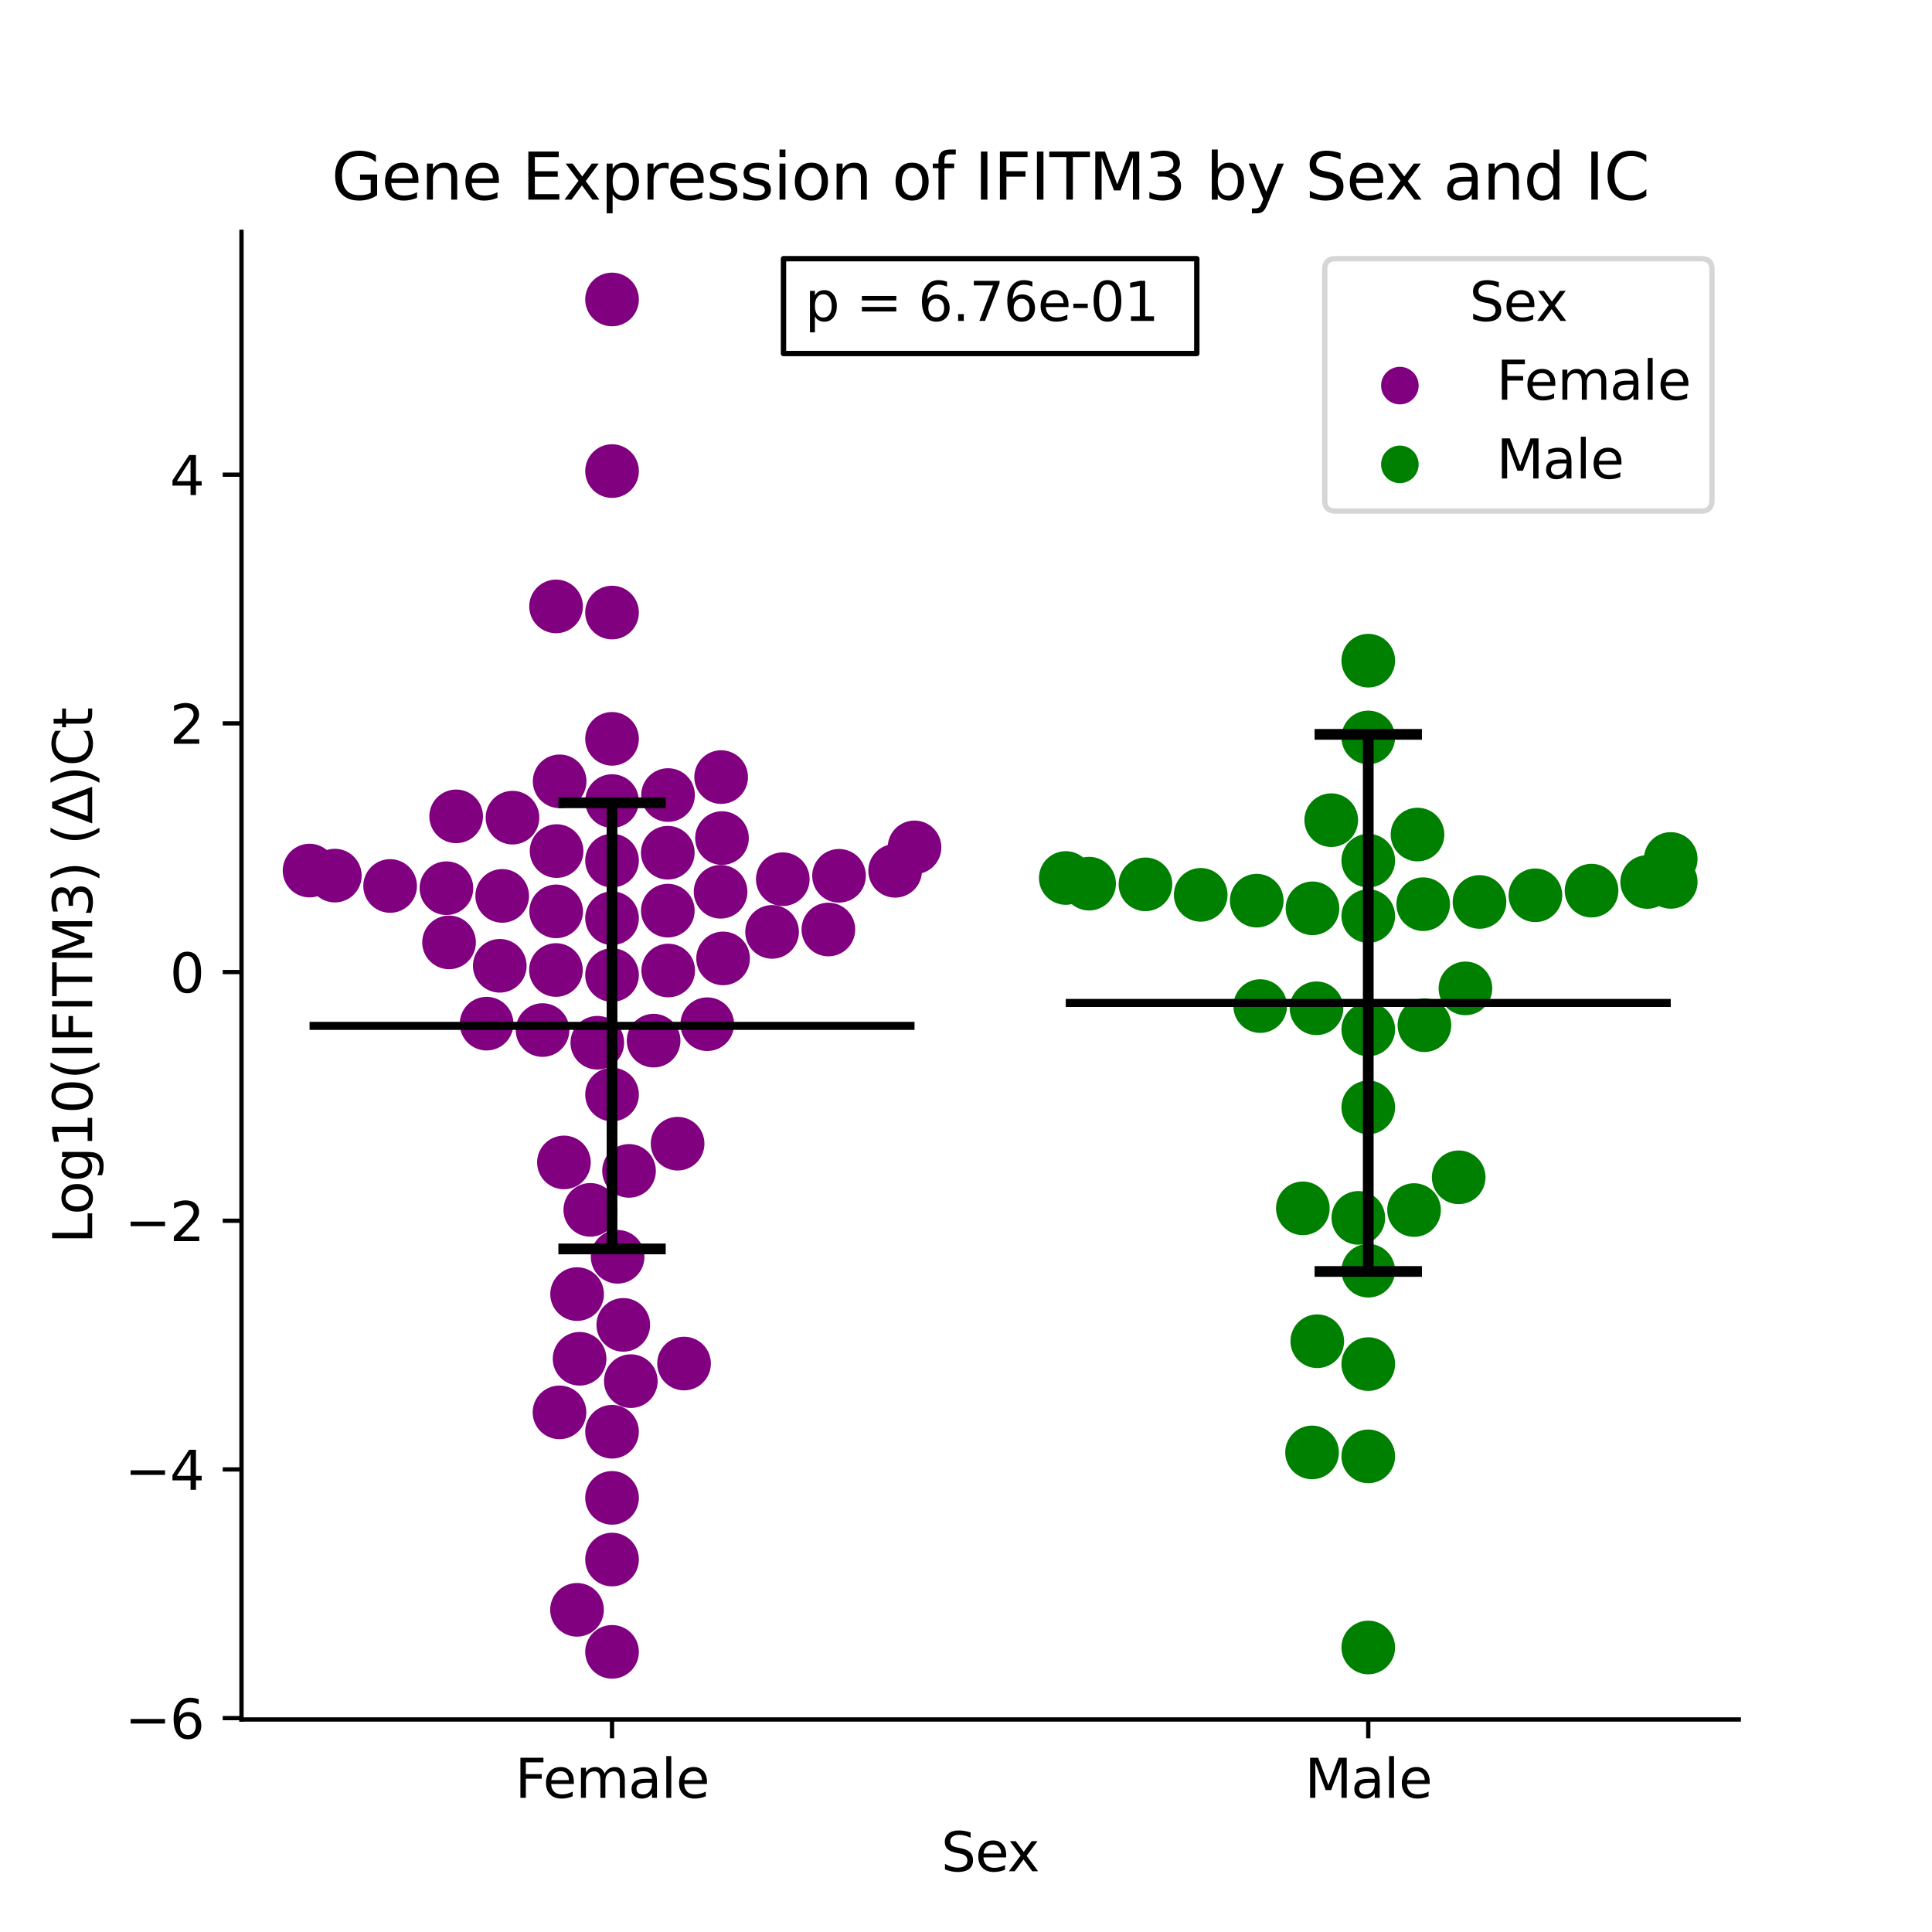 <?xml version="1.0" encoding="utf-8" standalone="no"?>
<!DOCTYPE svg PUBLIC "-//W3C//DTD SVG 1.1//EN"
  "http://www.w3.org/Graphics/SVG/1.1/DTD/svg11.dtd">
<svg xmlns:xlink="http://www.w3.org/1999/xlink" width="360pt" height="360pt" viewBox="0 0 360 360" xmlns="http://www.w3.org/2000/svg" version="1.1">
 <defs>
  <style type="text/css">*{stroke-linejoin: round; stroke-linecap: butt}</style>
 </defs>
 <g id="figure_1">
  <g id="patch_1">
   <path d="M 0 360 
L 360 360 
L 360 0 
L 0 0 
z
" style="fill: #ffffff"/>
  </g>
  <g id="axes_1">
   <g id="patch_2">
    <path d="M 45 320.4 
L 324 320.4 
L 324 43.2 
L 45 43.2 
z
" style="fill: #ffffff"/>
   </g>
   <g id="PathCollection_1">
    <defs>
     <path id="C0_0_45894cb6b3" d="M 0 5 
C 1.326 5 2.598 4.473 3.536 3.536 
C 4.473 2.598 5 1.326 5 -0 
C 5 -1.326 4.473 -2.598 3.536 -3.536 
C 2.598 -4.473 1.326 -5 0 -5 
C -1.326 -5 -2.598 -4.473 -3.536 -3.536 
C -4.473 -2.598 -5 -1.326 -5 0 
C -5 1.326 -4.473 2.598 -3.536 3.536 
C -2.598 4.473 -1.326 5 0 5 
z
"/>
    </defs>
    <g clip-path="url(#p722e1726b6)">
     <use xlink:href="#C0_0_45894cb6b3" x="95.497" y="152.357" style="fill: #800080"/>
    </g>
    <g clip-path="url(#p722e1726b6)">
     <use xlink:href="#C0_0_45894cb6b3" x="126.262" y="213.108" style="fill: #800080"/>
    </g>
    <g clip-path="url(#p722e1726b6)">
     <use xlink:href="#C0_0_45894cb6b3" x="103.711" y="158.586" style="fill: #800080"/>
    </g>
    <g clip-path="url(#p722e1726b6)">
     <use xlink:href="#C0_0_45894cb6b3" x="124.441" y="169.685" style="fill: #800080"/>
    </g>
    <g clip-path="url(#p722e1726b6)">
     <use xlink:href="#C0_0_45894cb6b3" x="124.508" y="180.842" style="fill: #800080"/>
    </g>
    <g clip-path="url(#p722e1726b6)">
     <use xlink:href="#C0_0_45894cb6b3" x="90.671" y="190.742" style="fill: #800080"/>
    </g>
    <g clip-path="url(#p722e1726b6)">
     <use xlink:href="#C0_0_45894cb6b3" x="114.045" y="171.094" style="fill: #800080"/>
    </g>
    <g clip-path="url(#p722e1726b6)">
     <use xlink:href="#C0_0_45894cb6b3" x="115.085" y="234.186" style="fill: #800080"/>
    </g>
    <g clip-path="url(#p722e1726b6)">
     <use xlink:href="#C0_0_45894cb6b3" x="83.185" y="165.504" style="fill: #800080"/>
    </g>
    <g clip-path="url(#p722e1726b6)">
     <use xlink:href="#C0_0_45894cb6b3" x="127.464" y="254.077" style="fill: #800080"/>
    </g>
    <g clip-path="url(#p722e1726b6)">
     <use xlink:href="#C0_0_45894cb6b3" x="166.797" y="162.262" style="fill: #800080"/>
    </g>
    <g clip-path="url(#p722e1726b6)">
     <use xlink:href="#C0_0_45894cb6b3" x="117.211" y="218.178" style="fill: #800080"/>
    </g>
    <g clip-path="url(#p722e1726b6)">
     <use xlink:href="#C0_0_45894cb6b3" x="114.045" y="87.78" style="fill: #800080"/>
    </g>
    <g clip-path="url(#p722e1726b6)">
     <use xlink:href="#C0_0_45894cb6b3" x="124.479" y="148.145" style="fill: #800080"/>
    </g>
    <g clip-path="url(#p722e1726b6)">
     <use xlink:href="#C0_0_45894cb6b3" x="131.785" y="190.843" style="fill: #800080"/>
    </g>
    <g clip-path="url(#p722e1726b6)">
     <use xlink:href="#C0_0_45894cb6b3" x="103.592" y="180.746" style="fill: #800080"/>
    </g>
    <g clip-path="url(#p722e1726b6)">
     <use xlink:href="#C0_0_45894cb6b3" x="114.045" y="55.8" style="fill: #800080"/>
    </g>
    <g clip-path="url(#p722e1726b6)">
     <use xlink:href="#C0_0_45894cb6b3" x="103.631" y="169.82" style="fill: #800080"/>
    </g>
    <g clip-path="url(#p722e1726b6)">
     <use xlink:href="#C0_0_45894cb6b3" x="72.694" y="165.088" style="fill: #800080"/>
    </g>
    <g clip-path="url(#p722e1726b6)">
     <use xlink:href="#C0_0_45894cb6b3" x="103.614" y="112.997" style="fill: #800080"/>
    </g>
    <g clip-path="url(#p722e1726b6)">
     <use xlink:href="#C0_0_45894cb6b3" x="134.374" y="144.799" style="fill: #800080"/>
    </g>
    <g clip-path="url(#p722e1726b6)">
     <use xlink:href="#C0_0_45894cb6b3" x="124.433" y="158.895" style="fill: #800080"/>
    </g>
    <g clip-path="url(#p722e1726b6)">
     <use xlink:href="#C0_0_45894cb6b3" x="154.355" y="173.199" style="fill: #800080"/>
    </g>
    <g clip-path="url(#p722e1726b6)">
     <use xlink:href="#C0_0_45894cb6b3" x="105.081" y="216.602" style="fill: #800080"/>
    </g>
    <g clip-path="url(#p722e1726b6)">
     <use xlink:href="#C0_0_45894cb6b3" x="85" y="152.117" style="fill: #800080"/>
    </g>
    <g clip-path="url(#p722e1726b6)">
     <use xlink:href="#C0_0_45894cb6b3" x="104.282" y="145.59" style="fill: #800080"/>
    </g>
    <g clip-path="url(#p722e1726b6)">
     <use xlink:href="#C0_0_45894cb6b3" x="114.045" y="137.672" style="fill: #800080"/>
    </g>
    <g clip-path="url(#p722e1726b6)">
     <use xlink:href="#C0_0_45894cb6b3" x="83.676" y="175.6" style="fill: #800080"/>
    </g>
    <g clip-path="url(#p722e1726b6)">
     <use xlink:href="#C0_0_45894cb6b3" x="93.577" y="166.938" style="fill: #800080"/>
    </g>
    <g clip-path="url(#p722e1726b6)">
     <use xlink:href="#C0_0_45894cb6b3" x="114.045" y="114.142" style="fill: #800080"/>
    </g>
    <g clip-path="url(#p722e1726b6)">
     <use xlink:href="#C0_0_45894cb6b3" x="57.682" y="162.219" style="fill: #800080"/>
    </g>
    <g clip-path="url(#p722e1726b6)">
     <use xlink:href="#C0_0_45894cb6b3" x="114.045" y="307.8" style="fill: #800080"/>
    </g>
    <g clip-path="url(#p722e1726b6)">
     <use xlink:href="#C0_0_45894cb6b3" x="107.999" y="253.19" style="fill: #800080"/>
    </g>
    <g clip-path="url(#p722e1726b6)">
     <use xlink:href="#C0_0_45894cb6b3" x="134.271" y="166.17" style="fill: #800080"/>
    </g>
    <g clip-path="url(#p722e1726b6)">
     <use xlink:href="#C0_0_45894cb6b3" x="114.045" y="160.358" style="fill: #800080"/>
    </g>
    <g clip-path="url(#p722e1726b6)">
     <use xlink:href="#C0_0_45894cb6b3" x="111.299" y="194.299" style="fill: #800080"/>
    </g>
    <g clip-path="url(#p722e1726b6)">
     <use xlink:href="#C0_0_45894cb6b3" x="114.045" y="203.951" style="fill: #800080"/>
    </g>
    <g clip-path="url(#p722e1726b6)">
     <use xlink:href="#C0_0_45894cb6b3" x="145.863" y="163.828" style="fill: #800080"/>
    </g>
    <g clip-path="url(#p722e1726b6)">
     <use xlink:href="#C0_0_45894cb6b3" x="121.791" y="193.908" style="fill: #800080"/>
    </g>
    <g clip-path="url(#p722e1726b6)">
     <use xlink:href="#C0_0_45894cb6b3" x="116.137" y="246.871" style="fill: #800080"/>
    </g>
    <g clip-path="url(#p722e1726b6)">
     <use xlink:href="#C0_0_45894cb6b3" x="93.125" y="179.961" style="fill: #800080"/>
    </g>
    <g clip-path="url(#p722e1726b6)">
     <use xlink:href="#C0_0_45894cb6b3" x="109.993" y="225.44" style="fill: #800080"/>
    </g>
    <g clip-path="url(#p722e1726b6)">
     <use xlink:href="#C0_0_45894cb6b3" x="114.045" y="181.688" style="fill: #800080"/>
    </g>
    <g clip-path="url(#p722e1726b6)">
     <use xlink:href="#C0_0_45894cb6b3" x="114.045" y="266.785" style="fill: #800080"/>
    </g>
    <g clip-path="url(#p722e1726b6)">
     <use xlink:href="#C0_0_45894cb6b3" x="62.392" y="163.157" style="fill: #800080"/>
    </g>
    <g clip-path="url(#p722e1726b6)">
     <use xlink:href="#C0_0_45894cb6b3" x="143.866" y="173.646" style="fill: #800080"/>
    </g>
    <g clip-path="url(#p722e1726b6)">
     <use xlink:href="#C0_0_45894cb6b3" x="107.535" y="241.136" style="fill: #800080"/>
    </g>
    <g clip-path="url(#p722e1726b6)">
     <use xlink:href="#C0_0_45894cb6b3" x="107.517" y="299.968" style="fill: #800080"/>
    </g>
    <g clip-path="url(#p722e1726b6)">
     <use xlink:href="#C0_0_45894cb6b3" x="114.045" y="290.598" style="fill: #800080"/>
    </g>
    <g clip-path="url(#p722e1726b6)">
     <use xlink:href="#C0_0_45894cb6b3" x="117.545" y="257.356" style="fill: #800080"/>
    </g>
    <g clip-path="url(#p722e1726b6)">
     <use xlink:href="#C0_0_45894cb6b3" x="134.737" y="178.587" style="fill: #800080"/>
    </g>
    <g clip-path="url(#p722e1726b6)">
     <use xlink:href="#C0_0_45894cb6b3" x="114.045" y="149.269" style="fill: #800080"/>
    </g>
    <g clip-path="url(#p722e1726b6)">
     <use xlink:href="#C0_0_45894cb6b3" x="101.096" y="191.936" style="fill: #800080"/>
    </g>
    <g clip-path="url(#p722e1726b6)">
     <use xlink:href="#C0_0_45894cb6b3" x="156.342" y="163.192" style="fill: #800080"/>
    </g>
    <g clip-path="url(#p722e1726b6)">
     <use xlink:href="#C0_0_45894cb6b3" x="170.409" y="157.896" style="fill: #800080"/>
    </g>
    <g clip-path="url(#p722e1726b6)">
     <use xlink:href="#C0_0_45894cb6b3" x="134.533" y="156.164" style="fill: #800080"/>
    </g>
    <g clip-path="url(#p722e1726b6)">
     <use xlink:href="#C0_0_45894cb6b3" x="114.045" y="279.107" style="fill: #800080"/>
    </g>
    <g clip-path="url(#p722e1726b6)">
     <use xlink:href="#C0_0_45894cb6b3" x="104.253" y="263.175" style="fill: #800080"/>
    </g>
   </g>
   <g id="PathCollection_2">
    <defs>
     <path id="C1_0_a881c9b2e5" d="M 0 5 
C 1.326 5 2.598 4.473 3.536 3.536 
C 4.473 2.598 5 1.326 5 -0 
C 5 -1.326 4.473 -2.598 3.536 -3.536 
C 2.598 -4.473 1.326 -5 0 -5 
C -1.326 -5 -2.598 -4.473 -3.536 -3.536 
C -4.473 -2.598 -5 -1.326 -5 0 
C -5 1.326 -4.473 2.598 -3.536 3.536 
C -2.598 4.473 -1.326 5 0 5 
z
"/>
    </defs>
    <g clip-path="url(#p722e1726b6)">
     <use xlink:href="#C1_0_a881c9b2e5" x="198.591" y="163.602" style="fill: #008000"/>
    </g>
    <g clip-path="url(#p722e1726b6)">
     <use xlink:href="#C1_0_a881c9b2e5" x="202.938" y="164.657" style="fill: #008000"/>
    </g>
    <g clip-path="url(#p722e1726b6)">
     <use xlink:href="#C1_0_a881c9b2e5" x="242.768" y="225.155" style="fill: #008000"/>
    </g>
    <g clip-path="url(#p722e1726b6)">
     <use xlink:href="#C1_0_a881c9b2e5" x="271.805" y="219.373" style="fill: #008000"/>
    </g>
    <g clip-path="url(#p722e1726b6)">
     <use xlink:href="#C1_0_a881c9b2e5" x="286.103" y="166.825" style="fill: #008000"/>
    </g>
    <g clip-path="url(#p722e1726b6)">
     <use xlink:href="#C1_0_a881c9b2e5" x="311.318" y="160.055" style="fill: #008000"/>
    </g>
    <g clip-path="url(#p722e1726b6)">
     <use xlink:href="#C1_0_a881c9b2e5" x="264.131" y="155.506" style="fill: #008000"/>
    </g>
    <g clip-path="url(#p722e1726b6)">
     <use xlink:href="#C1_0_a881c9b2e5" x="244.483" y="270.638" style="fill: #008000"/>
    </g>
    <g clip-path="url(#p722e1726b6)">
     <use xlink:href="#C1_0_a881c9b2e5" x="254.955" y="306.985" style="fill: #008000"/>
    </g>
    <g clip-path="url(#p722e1726b6)">
     <use xlink:href="#C1_0_a881c9b2e5" x="254.955" y="236.777" style="fill: #008000"/>
    </g>
    <g clip-path="url(#p722e1726b6)">
     <use xlink:href="#C1_0_a881c9b2e5" x="254.955" y="271.372" style="fill: #008000"/>
    </g>
    <g clip-path="url(#p722e1726b6)">
     <use xlink:href="#C1_0_a881c9b2e5" x="245.309" y="187.879" style="fill: #008000"/>
    </g>
    <g clip-path="url(#p722e1726b6)">
     <use xlink:href="#C1_0_a881c9b2e5" x="296.563" y="165.956" style="fill: #008000"/>
    </g>
    <g clip-path="url(#p722e1726b6)">
     <use xlink:href="#C1_0_a881c9b2e5" x="254.955" y="206.342" style="fill: #008000"/>
    </g>
    <g clip-path="url(#p722e1726b6)">
     <use xlink:href="#C1_0_a881c9b2e5" x="265.421" y="191.03" style="fill: #008000"/>
    </g>
    <g clip-path="url(#p722e1726b6)">
     <use xlink:href="#C1_0_a881c9b2e5" x="273.062" y="184.171" style="fill: #008000"/>
    </g>
    <g clip-path="url(#p722e1726b6)">
     <use xlink:href="#C1_0_a881c9b2e5" x="253.101" y="226.934" style="fill: #008000"/>
    </g>
    <g clip-path="url(#p722e1726b6)">
     <use xlink:href="#C1_0_a881c9b2e5" x="234.173" y="167.826" style="fill: #008000"/>
    </g>
    <g clip-path="url(#p722e1726b6)">
     <use xlink:href="#C1_0_a881c9b2e5" x="254.955" y="123.108" style="fill: #008000"/>
    </g>
    <g clip-path="url(#p722e1726b6)">
     <use xlink:href="#C1_0_a881c9b2e5" x="275.684" y="168.066" style="fill: #008000"/>
    </g>
    <g clip-path="url(#p722e1726b6)">
     <use xlink:href="#C1_0_a881c9b2e5" x="254.955" y="170.702" style="fill: #008000"/>
    </g>
    <g clip-path="url(#p722e1726b6)">
     <use xlink:href="#C1_0_a881c9b2e5" x="254.955" y="254.179" style="fill: #008000"/>
    </g>
    <g clip-path="url(#p722e1726b6)">
     <use xlink:href="#C1_0_a881c9b2e5" x="254.955" y="191.83" style="fill: #008000"/>
    </g>
    <g clip-path="url(#p722e1726b6)">
     <use xlink:href="#C1_0_a881c9b2e5" x="245.455" y="249.919" style="fill: #008000"/>
    </g>
    <g clip-path="url(#p722e1726b6)">
     <use xlink:href="#C1_0_a881c9b2e5" x="263.489" y="225.477" style="fill: #008000"/>
    </g>
    <g clip-path="url(#p722e1726b6)">
     <use xlink:href="#C1_0_a881c9b2e5" x="248.058" y="152.825" style="fill: #008000"/>
    </g>
    <g clip-path="url(#p722e1726b6)">
     <use xlink:href="#C1_0_a881c9b2e5" x="311.318" y="164.328" style="fill: #008000"/>
    </g>
    <g clip-path="url(#p722e1726b6)">
     <use xlink:href="#C1_0_a881c9b2e5" x="265.193" y="168.485" style="fill: #008000"/>
    </g>
    <g clip-path="url(#p722e1726b6)">
     <use xlink:href="#C1_0_a881c9b2e5" x="223.735" y="166.741" style="fill: #008000"/>
    </g>
    <g clip-path="url(#p722e1726b6)">
     <use xlink:href="#C1_0_a881c9b2e5" x="244.566" y="169.251" style="fill: #008000"/>
    </g>
    <g clip-path="url(#p722e1726b6)">
     <use xlink:href="#C1_0_a881c9b2e5" x="213.437" y="164.786" style="fill: #008000"/>
    </g>
    <g clip-path="url(#p722e1726b6)">
     <use xlink:href="#C1_0_a881c9b2e5" x="234.818" y="187.471" style="fill: #008000"/>
    </g>
    <g clip-path="url(#p722e1726b6)">
     <use xlink:href="#C1_0_a881c9b2e5" x="254.955" y="160.366" style="fill: #008000"/>
    </g>
    <g clip-path="url(#p722e1726b6)">
     <use xlink:href="#C1_0_a881c9b2e5" x="306.926" y="164.344" style="fill: #008000"/>
    </g>
    <g clip-path="url(#p722e1726b6)">
     <use xlink:href="#C1_0_a881c9b2e5" x="254.955" y="137.411" style="fill: #008000"/>
    </g>
   </g>
   <g id="PathCollection_3"/>
   <g id="PathCollection_4"/>
   <g id="matplotlib.axis_1">
    <g id="xtick_1">
     <g id="line2d_1">
      <defs>
       <path id="mbbd841011b" d="M 0 0 
L 0 3.5 
" style="stroke: #000000; stroke-width: 0.8"/>
      </defs>
      <g>
       <use xlink:href="#mbbd841011b" x="114.045" y="320.4" style="stroke: #000000; stroke-width: 0.8"/>
      </g>
     </g>
     <g id="text_1">
      <!-- Female -->
      <g transform="translate(95.968 334.998) scale(0.1 -0.1)">
       <defs>
        <path id="DejaVuSans-46" d="M 628 4666 
L 3309 4666 
L 3309 4134 
L 1259 4134 
L 1259 2759 
L 3109 2759 
L 3109 2228 
L 1259 2228 
L 1259 0 
L 628 0 
L 628 4666 
z
" transform="scale(0.016)"/>
        <path id="DejaVuSans-65" d="M 3597 1894 
L 3597 1613 
L 953 1613 
Q 991 1019 1311 708 
Q 1631 397 2203 397 
Q 2534 397 2845 478 
Q 3156 559 3463 722 
L 3463 178 
Q 3153 47 2828 -22 
Q 2503 -91 2169 -91 
Q 1331 -91 842 396 
Q 353 884 353 1716 
Q 353 2575 817 3079 
Q 1281 3584 2069 3584 
Q 2775 3584 3186 3129 
Q 3597 2675 3597 1894 
z
M 3022 2063 
Q 3016 2534 2758 2815 
Q 2500 3097 2075 3097 
Q 1594 3097 1305 2825 
Q 1016 2553 972 2059 
L 3022 2063 
z
" transform="scale(0.016)"/>
        <path id="DejaVuSans-6d" d="M 3328 2828 
Q 3544 3216 3844 3400 
Q 4144 3584 4550 3584 
Q 5097 3584 5394 3201 
Q 5691 2819 5691 2113 
L 5691 0 
L 5113 0 
L 5113 2094 
Q 5113 2597 4934 2840 
Q 4756 3084 4391 3084 
Q 3944 3084 3684 2787 
Q 3425 2491 3425 1978 
L 3425 0 
L 2847 0 
L 2847 2094 
Q 2847 2600 2669 2842 
Q 2491 3084 2119 3084 
Q 1678 3084 1418 2786 
Q 1159 2488 1159 1978 
L 1159 0 
L 581 0 
L 581 3500 
L 1159 3500 
L 1159 2956 
Q 1356 3278 1631 3431 
Q 1906 3584 2284 3584 
Q 2666 3584 2933 3390 
Q 3200 3197 3328 2828 
z
" transform="scale(0.016)"/>
        <path id="DejaVuSans-61" d="M 2194 1759 
Q 1497 1759 1228 1600 
Q 959 1441 959 1056 
Q 959 750 1161 570 
Q 1363 391 1709 391 
Q 2188 391 2477 730 
Q 2766 1069 2766 1631 
L 2766 1759 
L 2194 1759 
z
M 3341 1997 
L 3341 0 
L 2766 0 
L 2766 531 
Q 2569 213 2275 61 
Q 1981 -91 1556 -91 
Q 1019 -91 701 211 
Q 384 513 384 1019 
Q 384 1609 779 1909 
Q 1175 2209 1959 2209 
L 2766 2209 
L 2766 2266 
Q 2766 2663 2505 2880 
Q 2244 3097 1772 3097 
Q 1472 3097 1187 3025 
Q 903 2953 641 2809 
L 641 3341 
Q 956 3463 1253 3523 
Q 1550 3584 1831 3584 
Q 2591 3584 2966 3190 
Q 3341 2797 3341 1997 
z
" transform="scale(0.016)"/>
        <path id="DejaVuSans-6c" d="M 603 4863 
L 1178 4863 
L 1178 0 
L 603 0 
L 603 4863 
z
" transform="scale(0.016)"/>
       </defs>
       <use xlink:href="#DejaVuSans-46"/>
       <use xlink:href="#DejaVuSans-65" x="52.02"/>
       <use xlink:href="#DejaVuSans-6d" x="113.543"/>
       <use xlink:href="#DejaVuSans-61" x="210.955"/>
       <use xlink:href="#DejaVuSans-6c" x="272.234"/>
       <use xlink:href="#DejaVuSans-65" x="300.018"/>
      </g>
     </g>
    </g>
    <g id="xtick_2">
     <g id="line2d_2">
      <g>
       <use xlink:href="#mbbd841011b" x="254.955" y="320.4" style="stroke: #000000; stroke-width: 0.8"/>
      </g>
     </g>
     <g id="text_2">
      <!-- Male -->
      <g transform="translate(243.111 334.998) scale(0.1 -0.1)">
       <defs>
        <path id="DejaVuSans-4d" d="M 628 4666 
L 1569 4666 
L 2759 1491 
L 3956 4666 
L 4897 4666 
L 4897 0 
L 4281 0 
L 4281 4097 
L 3078 897 
L 2444 897 
L 1241 4097 
L 1241 0 
L 628 0 
L 628 4666 
z
" transform="scale(0.016)"/>
       </defs>
       <use xlink:href="#DejaVuSans-4d"/>
       <use xlink:href="#DejaVuSans-61" x="86.279"/>
       <use xlink:href="#DejaVuSans-6c" x="147.559"/>
       <use xlink:href="#DejaVuSans-65" x="175.342"/>
      </g>
     </g>
    </g>
    <g id="text_3">
     <!-- Sex -->
     <g transform="translate(175.377 348.677) scale(0.1 -0.1)">
      <defs>
       <path id="DejaVuSans-53" d="M 3425 4513 
L 3425 3897 
Q 3066 4069 2747 4153 
Q 2428 4238 2131 4238 
Q 1616 4238 1336 4038 
Q 1056 3838 1056 3469 
Q 1056 3159 1242 3001 
Q 1428 2844 1947 2747 
L 2328 2669 
Q 3034 2534 3370 2195 
Q 3706 1856 3706 1288 
Q 3706 609 3251 259 
Q 2797 -91 1919 -91 
Q 1588 -91 1214 -16 
Q 841 59 441 206 
L 441 856 
Q 825 641 1194 531 
Q 1563 422 1919 422 
Q 2459 422 2753 634 
Q 3047 847 3047 1241 
Q 3047 1584 2836 1778 
Q 2625 1972 2144 2069 
L 1759 2144 
Q 1053 2284 737 2584 
Q 422 2884 422 3419 
Q 422 4038 858 4394 
Q 1294 4750 2059 4750 
Q 2388 4750 2728 4690 
Q 3069 4631 3425 4513 
z
" transform="scale(0.016)"/>
       <path id="DejaVuSans-78" d="M 3513 3500 
L 2247 1797 
L 3578 0 
L 2900 0 
L 1881 1375 
L 863 0 
L 184 0 
L 1544 1831 
L 300 3500 
L 978 3500 
L 1906 2253 
L 2834 3500 
L 3513 3500 
z
" transform="scale(0.016)"/>
      </defs>
      <use xlink:href="#DejaVuSans-53"/>
      <use xlink:href="#DejaVuSans-65" x="63.477"/>
      <use xlink:href="#DejaVuSans-78" x="123.25"/>
     </g>
    </g>
   </g>
   <g id="matplotlib.axis_2">
    <g id="ytick_1">
     <g id="line2d_3">
      <defs>
       <path id="m55a565b0bf" d="M 0 0 
L -3.5 0 
" style="stroke: #000000; stroke-width: 0.8"/>
      </defs>
      <g>
       <use xlink:href="#m55a565b0bf" x="45" y="320.145" style="stroke: #000000; stroke-width: 0.8"/>
      </g>
     </g>
     <g id="text_4">
      <!-- −6 -->
      <g transform="translate(23.258 323.944) scale(0.1 -0.1)">
       <defs>
        <path id="DejaVuSans-2212" d="M 678 2272 
L 4684 2272 
L 4684 1741 
L 678 1741 
L 678 2272 
z
" transform="scale(0.016)"/>
        <path id="DejaVuSans-36" d="M 2113 2584 
Q 1688 2584 1439 2293 
Q 1191 2003 1191 1497 
Q 1191 994 1439 701 
Q 1688 409 2113 409 
Q 2538 409 2786 701 
Q 3034 994 3034 1497 
Q 3034 2003 2786 2293 
Q 2538 2584 2113 2584 
z
M 3366 4563 
L 3366 3988 
Q 3128 4100 2886 4159 
Q 2644 4219 2406 4219 
Q 1781 4219 1451 3797 
Q 1122 3375 1075 2522 
Q 1259 2794 1537 2939 
Q 1816 3084 2150 3084 
Q 2853 3084 3261 2657 
Q 3669 2231 3669 1497 
Q 3669 778 3244 343 
Q 2819 -91 2113 -91 
Q 1303 -91 875 529 
Q 447 1150 447 2328 
Q 447 3434 972 4092 
Q 1497 4750 2381 4750 
Q 2619 4750 2861 4703 
Q 3103 4656 3366 4563 
z
" transform="scale(0.016)"/>
       </defs>
       <use xlink:href="#DejaVuSans-2212"/>
       <use xlink:href="#DejaVuSans-36" x="83.789"/>
      </g>
     </g>
    </g>
    <g id="ytick_2">
     <g id="line2d_4">
      <g>
       <use xlink:href="#m55a565b0bf" x="45" y="273.806" style="stroke: #000000; stroke-width: 0.8"/>
      </g>
     </g>
     <g id="text_5">
      <!-- −4 -->
      <g transform="translate(23.258 277.605) scale(0.1 -0.1)">
       <defs>
        <path id="DejaVuSans-34" d="M 2419 4116 
L 825 1625 
L 2419 1625 
L 2419 4116 
z
M 2253 4666 
L 3047 4666 
L 3047 1625 
L 3713 1625 
L 3713 1100 
L 3047 1100 
L 3047 0 
L 2419 0 
L 2419 1100 
L 313 1100 
L 313 1709 
L 2253 4666 
z
" transform="scale(0.016)"/>
       </defs>
       <use xlink:href="#DejaVuSans-2212"/>
       <use xlink:href="#DejaVuSans-34" x="83.789"/>
      </g>
     </g>
    </g>
    <g id="ytick_3">
     <g id="line2d_5">
      <g>
       <use xlink:href="#m55a565b0bf" x="45" y="227.467" style="stroke: #000000; stroke-width: 0.8"/>
      </g>
     </g>
     <g id="text_6">
      <!-- −2 -->
      <g transform="translate(23.258 231.267) scale(0.1 -0.1)">
       <defs>
        <path id="DejaVuSans-32" d="M 1228 531 
L 3431 531 
L 3431 0 
L 469 0 
L 469 531 
Q 828 903 1448 1529 
Q 2069 2156 2228 2338 
Q 2531 2678 2651 2914 
Q 2772 3150 2772 3378 
Q 2772 3750 2511 3984 
Q 2250 4219 1831 4219 
Q 1534 4219 1204 4116 
Q 875 4013 500 3803 
L 500 4441 
Q 881 4594 1212 4672 
Q 1544 4750 1819 4750 
Q 2544 4750 2975 4387 
Q 3406 4025 3406 3419 
Q 3406 3131 3298 2873 
Q 3191 2616 2906 2266 
Q 2828 2175 2409 1742 
Q 1991 1309 1228 531 
z
" transform="scale(0.016)"/>
       </defs>
       <use xlink:href="#DejaVuSans-2212"/>
       <use xlink:href="#DejaVuSans-32" x="83.789"/>
      </g>
     </g>
    </g>
    <g id="ytick_4">
     <g id="line2d_6">
      <g>
       <use xlink:href="#m55a565b0bf" x="45" y="181.129" style="stroke: #000000; stroke-width: 0.8"/>
      </g>
     </g>
     <g id="text_7">
      <!-- 0 -->
      <g transform="translate(31.637 184.928) scale(0.1 -0.1)">
       <defs>
        <path id="DejaVuSans-30" d="M 2034 4250 
Q 1547 4250 1301 3770 
Q 1056 3291 1056 2328 
Q 1056 1369 1301 889 
Q 1547 409 2034 409 
Q 2525 409 2770 889 
Q 3016 1369 3016 2328 
Q 3016 3291 2770 3770 
Q 2525 4250 2034 4250 
z
M 2034 4750 
Q 2819 4750 3233 4129 
Q 3647 3509 3647 2328 
Q 3647 1150 3233 529 
Q 2819 -91 2034 -91 
Q 1250 -91 836 529 
Q 422 1150 422 2328 
Q 422 3509 836 4129 
Q 1250 4750 2034 4750 
z
" transform="scale(0.016)"/>
       </defs>
       <use xlink:href="#DejaVuSans-30"/>
      </g>
     </g>
    </g>
    <g id="ytick_5">
     <g id="line2d_7">
      <g>
       <use xlink:href="#m55a565b0bf" x="45" y="134.79" style="stroke: #000000; stroke-width: 0.8"/>
      </g>
     </g>
     <g id="text_8">
      <!-- 2 -->
      <g transform="translate(31.637 138.589) scale(0.1 -0.1)">
       <use xlink:href="#DejaVuSans-32"/>
      </g>
     </g>
    </g>
    <g id="ytick_6">
     <g id="line2d_8">
      <g>
       <use xlink:href="#m55a565b0bf" x="45" y="88.451" style="stroke: #000000; stroke-width: 0.8"/>
      </g>
     </g>
     <g id="text_9">
      <!-- 4 -->
      <g transform="translate(31.637 92.251) scale(0.1 -0.1)">
       <use xlink:href="#DejaVuSans-34"/>
      </g>
     </g>
    </g>
    <g id="text_10">
     <!-- Log10(IFITM3) (Δ)Ct -->
     <g transform="translate(17.178 231.734) rotate(-90) scale(0.1 -0.1)">
      <defs>
       <path id="DejaVuSans-4c" d="M 628 4666 
L 1259 4666 
L 1259 531 
L 3531 531 
L 3531 0 
L 628 0 
L 628 4666 
z
" transform="scale(0.016)"/>
       <path id="DejaVuSans-6f" d="M 1959 3097 
Q 1497 3097 1228 2736 
Q 959 2375 959 1747 
Q 959 1119 1226 758 
Q 1494 397 1959 397 
Q 2419 397 2687 759 
Q 2956 1122 2956 1747 
Q 2956 2369 2687 2733 
Q 2419 3097 1959 3097 
z
M 1959 3584 
Q 2709 3584 3137 3096 
Q 3566 2609 3566 1747 
Q 3566 888 3137 398 
Q 2709 -91 1959 -91 
Q 1206 -91 779 398 
Q 353 888 353 1747 
Q 353 2609 779 3096 
Q 1206 3584 1959 3584 
z
" transform="scale(0.016)"/>
       <path id="DejaVuSans-67" d="M 2906 1791 
Q 2906 2416 2648 2759 
Q 2391 3103 1925 3103 
Q 1463 3103 1205 2759 
Q 947 2416 947 1791 
Q 947 1169 1205 825 
Q 1463 481 1925 481 
Q 2391 481 2648 825 
Q 2906 1169 2906 1791 
z
M 3481 434 
Q 3481 -459 3084 -895 
Q 2688 -1331 1869 -1331 
Q 1566 -1331 1297 -1286 
Q 1028 -1241 775 -1147 
L 775 -588 
Q 1028 -725 1275 -790 
Q 1522 -856 1778 -856 
Q 2344 -856 2625 -561 
Q 2906 -266 2906 331 
L 2906 616 
Q 2728 306 2450 153 
Q 2172 0 1784 0 
Q 1141 0 747 490 
Q 353 981 353 1791 
Q 353 2603 747 3093 
Q 1141 3584 1784 3584 
Q 2172 3584 2450 3431 
Q 2728 3278 2906 2969 
L 2906 3500 
L 3481 3500 
L 3481 434 
z
" transform="scale(0.016)"/>
       <path id="DejaVuSans-31" d="M 794 531 
L 1825 531 
L 1825 4091 
L 703 3866 
L 703 4441 
L 1819 4666 
L 2450 4666 
L 2450 531 
L 3481 531 
L 3481 0 
L 794 0 
L 794 531 
z
" transform="scale(0.016)"/>
       <path id="DejaVuSans-28" d="M 1984 4856 
Q 1566 4138 1362 3434 
Q 1159 2731 1159 2009 
Q 1159 1288 1364 580 
Q 1569 -128 1984 -844 
L 1484 -844 
Q 1016 -109 783 600 
Q 550 1309 550 2009 
Q 550 2706 781 3412 
Q 1013 4119 1484 4856 
L 1984 4856 
z
" transform="scale(0.016)"/>
       <path id="DejaVuSans-49" d="M 628 4666 
L 1259 4666 
L 1259 0 
L 628 0 
L 628 4666 
z
" transform="scale(0.016)"/>
       <path id="DejaVuSans-54" d="M -19 4666 
L 3928 4666 
L 3928 4134 
L 2272 4134 
L 2272 0 
L 1638 0 
L 1638 4134 
L -19 4134 
L -19 4666 
z
" transform="scale(0.016)"/>
       <path id="DejaVuSans-33" d="M 2597 2516 
Q 3050 2419 3304 2112 
Q 3559 1806 3559 1356 
Q 3559 666 3084 287 
Q 2609 -91 1734 -91 
Q 1441 -91 1130 -33 
Q 819 25 488 141 
L 488 750 
Q 750 597 1062 519 
Q 1375 441 1716 441 
Q 2309 441 2620 675 
Q 2931 909 2931 1356 
Q 2931 1769 2642 2001 
Q 2353 2234 1838 2234 
L 1294 2234 
L 1294 2753 
L 1863 2753 
Q 2328 2753 2575 2939 
Q 2822 3125 2822 3475 
Q 2822 3834 2567 4026 
Q 2313 4219 1838 4219 
Q 1578 4219 1281 4162 
Q 984 4106 628 3988 
L 628 4550 
Q 988 4650 1302 4700 
Q 1616 4750 1894 4750 
Q 2613 4750 3031 4423 
Q 3450 4097 3450 3541 
Q 3450 3153 3228 2886 
Q 3006 2619 2597 2516 
z
" transform="scale(0.016)"/>
       <path id="DejaVuSans-29" d="M 513 4856 
L 1013 4856 
Q 1481 4119 1714 3412 
Q 1947 2706 1947 2009 
Q 1947 1309 1714 600 
Q 1481 -109 1013 -844 
L 513 -844 
Q 928 -128 1133 580 
Q 1338 1288 1338 2009 
Q 1338 2731 1133 3434 
Q 928 4138 513 4856 
z
" transform="scale(0.016)"/>
       <path id="DejaVuSans-20" transform="scale(0.016)"/>
       <path id="DejaVuSans-394" d="M 2188 4044 
L 906 525 
L 3472 525 
L 2188 4044 
z
M 50 0 
L 1831 4666 
L 2547 4666 
L 4325 0 
L 50 0 
z
" transform="scale(0.016)"/>
       <path id="DejaVuSans-43" d="M 4122 4306 
L 4122 3641 
Q 3803 3938 3442 4084 
Q 3081 4231 2675 4231 
Q 1875 4231 1450 3742 
Q 1025 3253 1025 2328 
Q 1025 1406 1450 917 
Q 1875 428 2675 428 
Q 3081 428 3442 575 
Q 3803 722 4122 1019 
L 4122 359 
Q 3791 134 3420 21 
Q 3050 -91 2638 -91 
Q 1578 -91 968 557 
Q 359 1206 359 2328 
Q 359 3453 968 4101 
Q 1578 4750 2638 4750 
Q 3056 4750 3426 4639 
Q 3797 4528 4122 4306 
z
" transform="scale(0.016)"/>
       <path id="DejaVuSans-74" d="M 1172 4494 
L 1172 3500 
L 2356 3500 
L 2356 3053 
L 1172 3053 
L 1172 1153 
Q 1172 725 1289 603 
Q 1406 481 1766 481 
L 2356 481 
L 2356 0 
L 1766 0 
Q 1100 0 847 248 
Q 594 497 594 1153 
L 594 3053 
L 172 3053 
L 172 3500 
L 594 3500 
L 594 4494 
L 1172 4494 
z
" transform="scale(0.016)"/>
      </defs>
      <use xlink:href="#DejaVuSans-4c"/>
      <use xlink:href="#DejaVuSans-6f" x="53.963"/>
      <use xlink:href="#DejaVuSans-67" x="115.145"/>
      <use xlink:href="#DejaVuSans-31" x="178.621"/>
      <use xlink:href="#DejaVuSans-30" x="242.244"/>
      <use xlink:href="#DejaVuSans-28" x="305.867"/>
      <use xlink:href="#DejaVuSans-49" x="344.881"/>
      <use xlink:href="#DejaVuSans-46" x="374.373"/>
      <use xlink:href="#DejaVuSans-49" x="431.893"/>
      <use xlink:href="#DejaVuSans-54" x="461.385"/>
      <use xlink:href="#DejaVuSans-4d" x="522.469"/>
      <use xlink:href="#DejaVuSans-33" x="608.748"/>
      <use xlink:href="#DejaVuSans-29" x="672.371"/>
      <use xlink:href="#DejaVuSans-20" x="711.385"/>
      <use xlink:href="#DejaVuSans-28" x="743.172"/>
      <use xlink:href="#DejaVuSans-394" x="782.186"/>
      <use xlink:href="#DejaVuSans-29" x="850.594"/>
      <use xlink:href="#DejaVuSans-43" x="889.607"/>
      <use xlink:href="#DejaVuSans-74" x="959.432"/>
     </g>
    </g>
   </g>
   <g id="LineCollection_1">
    <path d="M 114.045 232.72 
L 114.045 149.587 
" clip-path="url(#p722e1726b6)" style="fill: none; stroke: #000000; stroke-width: 2"/>
   </g>
   <g id="line2d_9">
    <defs>
     <path id="m1da3feb8ff" d="M 10 0 
L -10 -0 
" style="stroke: #000000; stroke-width: 2"/>
    </defs>
    <g clip-path="url(#p722e1726b6)">
     <use xlink:href="#m1da3feb8ff" x="114.045" y="232.72" style="stroke: #000000; stroke-width: 2"/>
    </g>
   </g>
   <g id="line2d_10">
    <g clip-path="url(#p722e1726b6)">
     <use xlink:href="#m1da3feb8ff" x="114.045" y="149.587" style="stroke: #000000; stroke-width: 2"/>
    </g>
   </g>
   <g id="LineCollection_2">
    <path d="M 254.955 236.921 
L 254.955 136.84 
" clip-path="url(#p722e1726b6)" style="fill: none; stroke: #000000; stroke-width: 2"/>
   </g>
   <g id="line2d_11">
    <g clip-path="url(#p722e1726b6)">
     <use xlink:href="#m1da3feb8ff" x="254.955" y="236.921" style="stroke: #000000; stroke-width: 2"/>
    </g>
   </g>
   <g id="line2d_12">
    <g clip-path="url(#p722e1726b6)">
     <use xlink:href="#m1da3feb8ff" x="254.955" y="136.84" style="stroke: #000000; stroke-width: 2"/>
    </g>
   </g>
   <g id="LineCollection_3">
    <path d="M 57.682 191.153 
L 170.409 191.153 
" clip-path="url(#p722e1726b6)" style="fill: none; stroke: #000000; stroke-width: 1.5"/>
   </g>
   <g id="LineCollection_4">
    <path d="M 198.591 186.88 
L 311.318 186.88 
" clip-path="url(#p722e1726b6)" style="fill: none; stroke: #000000; stroke-width: 1.5"/>
   </g>
   <g id="patch_3">
    <path d="M 45 320.4 
L 45 43.2 
" style="fill: none; stroke: #000000; stroke-width: 0.8; stroke-linejoin: miter; stroke-linecap: square"/>
   </g>
   <g id="patch_4">
    <path d="M 45 320.4 
L 324 320.4 
" style="fill: none; stroke: #000000; stroke-width: 0.8; stroke-linejoin: miter; stroke-linecap: square"/>
   </g>
   <g id="text_11">
    <!-- Gene Expression of IFITM3 by Sex and IC -->
    <g transform="translate(61.761 37.2) scale(0.12 -0.12)">
     <defs>
      <path id="DejaVuSans-47" d="M 3809 666 
L 3809 1919 
L 2778 1919 
L 2778 2438 
L 4434 2438 
L 4434 434 
Q 4069 175 3628 42 
Q 3188 -91 2688 -91 
Q 1594 -91 976 548 
Q 359 1188 359 2328 
Q 359 3472 976 4111 
Q 1594 4750 2688 4750 
Q 3144 4750 3555 4637 
Q 3966 4525 4313 4306 
L 4313 3634 
Q 3963 3931 3569 4081 
Q 3175 4231 2741 4231 
Q 1884 4231 1454 3753 
Q 1025 3275 1025 2328 
Q 1025 1384 1454 906 
Q 1884 428 2741 428 
Q 3075 428 3337 486 
Q 3600 544 3809 666 
z
" transform="scale(0.016)"/>
      <path id="DejaVuSans-6e" d="M 3513 2113 
L 3513 0 
L 2938 0 
L 2938 2094 
Q 2938 2591 2744 2837 
Q 2550 3084 2163 3084 
Q 1697 3084 1428 2787 
Q 1159 2491 1159 1978 
L 1159 0 
L 581 0 
L 581 3500 
L 1159 3500 
L 1159 2956 
Q 1366 3272 1645 3428 
Q 1925 3584 2291 3584 
Q 2894 3584 3203 3211 
Q 3513 2838 3513 2113 
z
" transform="scale(0.016)"/>
      <path id="DejaVuSans-45" d="M 628 4666 
L 3578 4666 
L 3578 4134 
L 1259 4134 
L 1259 2753 
L 3481 2753 
L 3481 2222 
L 1259 2222 
L 1259 531 
L 3634 531 
L 3634 0 
L 628 0 
L 628 4666 
z
" transform="scale(0.016)"/>
      <path id="DejaVuSans-70" d="M 1159 525 
L 1159 -1331 
L 581 -1331 
L 581 3500 
L 1159 3500 
L 1159 2969 
Q 1341 3281 1617 3432 
Q 1894 3584 2278 3584 
Q 2916 3584 3314 3078 
Q 3713 2572 3713 1747 
Q 3713 922 3314 415 
Q 2916 -91 2278 -91 
Q 1894 -91 1617 61 
Q 1341 213 1159 525 
z
M 3116 1747 
Q 3116 2381 2855 2742 
Q 2594 3103 2138 3103 
Q 1681 3103 1420 2742 
Q 1159 2381 1159 1747 
Q 1159 1113 1420 752 
Q 1681 391 2138 391 
Q 2594 391 2855 752 
Q 3116 1113 3116 1747 
z
" transform="scale(0.016)"/>
      <path id="DejaVuSans-72" d="M 2631 2963 
Q 2534 3019 2420 3045 
Q 2306 3072 2169 3072 
Q 1681 3072 1420 2755 
Q 1159 2438 1159 1844 
L 1159 0 
L 581 0 
L 581 3500 
L 1159 3500 
L 1159 2956 
Q 1341 3275 1631 3429 
Q 1922 3584 2338 3584 
Q 2397 3584 2469 3576 
Q 2541 3569 2628 3553 
L 2631 2963 
z
" transform="scale(0.016)"/>
      <path id="DejaVuSans-73" d="M 2834 3397 
L 2834 2853 
Q 2591 2978 2328 3040 
Q 2066 3103 1784 3103 
Q 1356 3103 1142 2972 
Q 928 2841 928 2578 
Q 928 2378 1081 2264 
Q 1234 2150 1697 2047 
L 1894 2003 
Q 2506 1872 2764 1633 
Q 3022 1394 3022 966 
Q 3022 478 2636 193 
Q 2250 -91 1575 -91 
Q 1294 -91 989 -36 
Q 684 19 347 128 
L 347 722 
Q 666 556 975 473 
Q 1284 391 1588 391 
Q 1994 391 2212 530 
Q 2431 669 2431 922 
Q 2431 1156 2273 1281 
Q 2116 1406 1581 1522 
L 1381 1569 
Q 847 1681 609 1914 
Q 372 2147 372 2553 
Q 372 3047 722 3315 
Q 1072 3584 1716 3584 
Q 2034 3584 2315 3537 
Q 2597 3491 2834 3397 
z
" transform="scale(0.016)"/>
      <path id="DejaVuSans-69" d="M 603 3500 
L 1178 3500 
L 1178 0 
L 603 0 
L 603 3500 
z
M 603 4863 
L 1178 4863 
L 1178 4134 
L 603 4134 
L 603 4863 
z
" transform="scale(0.016)"/>
      <path id="DejaVuSans-66" d="M 2375 4863 
L 2375 4384 
L 1825 4384 
Q 1516 4384 1395 4259 
Q 1275 4134 1275 3809 
L 1275 3500 
L 2222 3500 
L 2222 3053 
L 1275 3053 
L 1275 0 
L 697 0 
L 697 3053 
L 147 3053 
L 147 3500 
L 697 3500 
L 697 3744 
Q 697 4328 969 4595 
Q 1241 4863 1831 4863 
L 2375 4863 
z
" transform="scale(0.016)"/>
      <path id="DejaVuSans-62" d="M 3116 1747 
Q 3116 2381 2855 2742 
Q 2594 3103 2138 3103 
Q 1681 3103 1420 2742 
Q 1159 2381 1159 1747 
Q 1159 1113 1420 752 
Q 1681 391 2138 391 
Q 2594 391 2855 752 
Q 3116 1113 3116 1747 
z
M 1159 2969 
Q 1341 3281 1617 3432 
Q 1894 3584 2278 3584 
Q 2916 3584 3314 3078 
Q 3713 2572 3713 1747 
Q 3713 922 3314 415 
Q 2916 -91 2278 -91 
Q 1894 -91 1617 61 
Q 1341 213 1159 525 
L 1159 0 
L 581 0 
L 581 4863 
L 1159 4863 
L 1159 2969 
z
" transform="scale(0.016)"/>
      <path id="DejaVuSans-79" d="M 2059 -325 
Q 1816 -950 1584 -1140 
Q 1353 -1331 966 -1331 
L 506 -1331 
L 506 -850 
L 844 -850 
Q 1081 -850 1212 -737 
Q 1344 -625 1503 -206 
L 1606 56 
L 191 3500 
L 800 3500 
L 1894 763 
L 2988 3500 
L 3597 3500 
L 2059 -325 
z
" transform="scale(0.016)"/>
      <path id="DejaVuSans-64" d="M 2906 2969 
L 2906 4863 
L 3481 4863 
L 3481 0 
L 2906 0 
L 2906 525 
Q 2725 213 2448 61 
Q 2172 -91 1784 -91 
Q 1150 -91 751 415 
Q 353 922 353 1747 
Q 353 2572 751 3078 
Q 1150 3584 1784 3584 
Q 2172 3584 2448 3432 
Q 2725 3281 2906 2969 
z
M 947 1747 
Q 947 1113 1208 752 
Q 1469 391 1925 391 
Q 2381 391 2643 752 
Q 2906 1113 2906 1747 
Q 2906 2381 2643 2742 
Q 2381 3103 1925 3103 
Q 1469 3103 1208 2742 
Q 947 2381 947 1747 
z
" transform="scale(0.016)"/>
     </defs>
     <use xlink:href="#DejaVuSans-47"/>
     <use xlink:href="#DejaVuSans-65" x="77.49"/>
     <use xlink:href="#DejaVuSans-6e" x="139.014"/>
     <use xlink:href="#DejaVuSans-65" x="202.393"/>
     <use xlink:href="#DejaVuSans-20" x="263.916"/>
     <use xlink:href="#DejaVuSans-45" x="295.703"/>
     <use xlink:href="#DejaVuSans-78" x="358.887"/>
     <use xlink:href="#DejaVuSans-70" x="418.066"/>
     <use xlink:href="#DejaVuSans-72" x="481.543"/>
     <use xlink:href="#DejaVuSans-65" x="520.406"/>
     <use xlink:href="#DejaVuSans-73" x="581.93"/>
     <use xlink:href="#DejaVuSans-73" x="634.029"/>
     <use xlink:href="#DejaVuSans-69" x="686.129"/>
     <use xlink:href="#DejaVuSans-6f" x="713.912"/>
     <use xlink:href="#DejaVuSans-6e" x="775.094"/>
     <use xlink:href="#DejaVuSans-20" x="838.473"/>
     <use xlink:href="#DejaVuSans-6f" x="870.26"/>
     <use xlink:href="#DejaVuSans-66" x="931.441"/>
     <use xlink:href="#DejaVuSans-20" x="966.646"/>
     <use xlink:href="#DejaVuSans-49" x="998.434"/>
     <use xlink:href="#DejaVuSans-46" x="1027.926"/>
     <use xlink:href="#DejaVuSans-49" x="1085.445"/>
     <use xlink:href="#DejaVuSans-54" x="1114.938"/>
     <use xlink:href="#DejaVuSans-4d" x="1176.021"/>
     <use xlink:href="#DejaVuSans-33" x="1262.301"/>
     <use xlink:href="#DejaVuSans-20" x="1325.924"/>
     <use xlink:href="#DejaVuSans-62" x="1357.711"/>
     <use xlink:href="#DejaVuSans-79" x="1421.188"/>
     <use xlink:href="#DejaVuSans-20" x="1480.367"/>
     <use xlink:href="#DejaVuSans-53" x="1512.154"/>
     <use xlink:href="#DejaVuSans-65" x="1575.631"/>
     <use xlink:href="#DejaVuSans-78" x="1635.404"/>
     <use xlink:href="#DejaVuSans-20" x="1694.584"/>
     <use xlink:href="#DejaVuSans-61" x="1726.371"/>
     <use xlink:href="#DejaVuSans-6e" x="1787.65"/>
     <use xlink:href="#DejaVuSans-64" x="1851.029"/>
     <use xlink:href="#DejaVuSans-20" x="1914.506"/>
     <use xlink:href="#DejaVuSans-49" x="1946.293"/>
     <use xlink:href="#DejaVuSans-43" x="1975.785"/>
    </g>
   </g>
   <g id="patch_5">
    <path d="M 145.993 65.878 
L 223.007 65.878 
L 223.007 48.2 
L 145.993 48.2 
z
" style="fill: #ffffff; stroke: #000000; stroke-linejoin: miter"/>
   </g>
   <g id="text_12">
    <!-- p = 6.76e-01  -->
    <g transform="translate(149.993 59.798) scale(0.1 -0.1)">
     <defs>
      <path id="DejaVuSans-3d" d="M 678 2906 
L 4684 2906 
L 4684 2381 
L 678 2381 
L 678 2906 
z
M 678 1631 
L 4684 1631 
L 4684 1100 
L 678 1100 
L 678 1631 
z
" transform="scale(0.016)"/>
      <path id="DejaVuSans-2e" d="M 684 794 
L 1344 794 
L 1344 0 
L 684 0 
L 684 794 
z
" transform="scale(0.016)"/>
      <path id="DejaVuSans-37" d="M 525 4666 
L 3525 4666 
L 3525 4397 
L 1831 0 
L 1172 0 
L 2766 4134 
L 525 4134 
L 525 4666 
z
" transform="scale(0.016)"/>
      <path id="DejaVuSans-2d" d="M 313 2009 
L 1997 2009 
L 1997 1497 
L 313 1497 
L 313 2009 
z
" transform="scale(0.016)"/>
     </defs>
     <use xlink:href="#DejaVuSans-70"/>
     <use xlink:href="#DejaVuSans-20" x="63.477"/>
     <use xlink:href="#DejaVuSans-3d" x="95.264"/>
     <use xlink:href="#DejaVuSans-20" x="179.053"/>
     <use xlink:href="#DejaVuSans-36" x="210.84"/>
     <use xlink:href="#DejaVuSans-2e" x="274.463"/>
     <use xlink:href="#DejaVuSans-37" x="306.25"/>
     <use xlink:href="#DejaVuSans-36" x="369.873"/>
     <use xlink:href="#DejaVuSans-65" x="433.496"/>
     <use xlink:href="#DejaVuSans-2d" x="495.02"/>
     <use xlink:href="#DejaVuSans-30" x="531.104"/>
     <use xlink:href="#DejaVuSans-31" x="594.727"/>
     <use xlink:href="#DejaVuSans-20" x="658.35"/>
    </g>
   </g>
   <g id="legend_1">
    <g id="patch_6">
     <path d="M 248.845 95.234 
L 317 95.234 
Q 319 95.234 319 93.234 
L 319 50.2 
Q 319 48.2 317 48.2 
L 248.845 48.2 
Q 246.845 48.2 246.845 50.2 
L 246.845 93.234 
Q 246.845 95.234 248.845 95.234 
z
" style="fill: #ffffff; opacity: 0.8; stroke: #cccccc; stroke-linejoin: miter"/>
    </g>
    <g id="text_13">
     <!-- Sex -->
     <g transform="translate(273.8 59.798) scale(0.1 -0.1)">
      <use xlink:href="#DejaVuSans-53"/>
      <use xlink:href="#DejaVuSans-65" x="63.477"/>
      <use xlink:href="#DejaVuSans-78" x="123.25"/>
     </g>
    </g>
    <g id="PathCollection_5">
     <defs>
      <path id="m7858e709bc" d="M 0 3 
C 0.796 3 1.559 2.684 2.121 2.121 
C 2.684 1.559 3 0.796 3 0 
C 3 -0.796 2.684 -1.559 2.121 -2.121 
C 1.559 -2.684 0.796 -3 0 -3 
C -0.796 -3 -1.559 -2.684 -2.121 -2.121 
C -2.684 -1.559 -3 -0.796 -3 0 
C -3 0.796 -2.684 1.559 -2.121 2.121 
C -1.559 2.684 -0.796 3 0 3 
z
" style="stroke: #800080"/>
     </defs>
     <g>
      <use xlink:href="#m7858e709bc" x="260.845" y="71.852" style="fill: #800080; stroke: #800080"/>
     </g>
    </g>
    <g id="text_14">
     <!-- Female -->
     <g transform="translate(278.845 74.477) scale(0.1 -0.1)">
      <use xlink:href="#DejaVuSans-46"/>
      <use xlink:href="#DejaVuSans-65" x="52.02"/>
      <use xlink:href="#DejaVuSans-6d" x="113.543"/>
      <use xlink:href="#DejaVuSans-61" x="210.955"/>
      <use xlink:href="#DejaVuSans-6c" x="272.234"/>
      <use xlink:href="#DejaVuSans-65" x="300.018"/>
     </g>
    </g>
    <g id="PathCollection_6">
     <defs>
      <path id="m46b31ec866" d="M 0 3 
C 0.796 3 1.559 2.684 2.121 2.121 
C 2.684 1.559 3 0.796 3 0 
C 3 -0.796 2.684 -1.559 2.121 -2.121 
C 1.559 -2.684 0.796 -3 0 -3 
C -0.796 -3 -1.559 -2.684 -2.121 -2.121 
C -2.684 -1.559 -3 -0.796 -3 0 
C -3 0.796 -2.684 1.559 -2.121 2.121 
C -1.559 2.684 -0.796 3 0 3 
z
" style="stroke: #008000"/>
     </defs>
     <g>
      <use xlink:href="#m46b31ec866" x="260.845" y="86.53" style="fill: #008000; stroke: #008000"/>
     </g>
    </g>
    <g id="text_15">
     <!-- Male -->
     <g transform="translate(278.845 89.155) scale(0.1 -0.1)">
      <use xlink:href="#DejaVuSans-4d"/>
      <use xlink:href="#DejaVuSans-61" x="86.279"/>
      <use xlink:href="#DejaVuSans-6c" x="147.559"/>
      <use xlink:href="#DejaVuSans-65" x="175.342"/>
     </g>
    </g>
   </g>
  </g>
 </g>
 <defs>
  <clipPath id="p722e1726b6">
   <rect x="45" y="43.2" width="279" height="277.2"/>
  </clipPath>
 </defs>
</svg>
